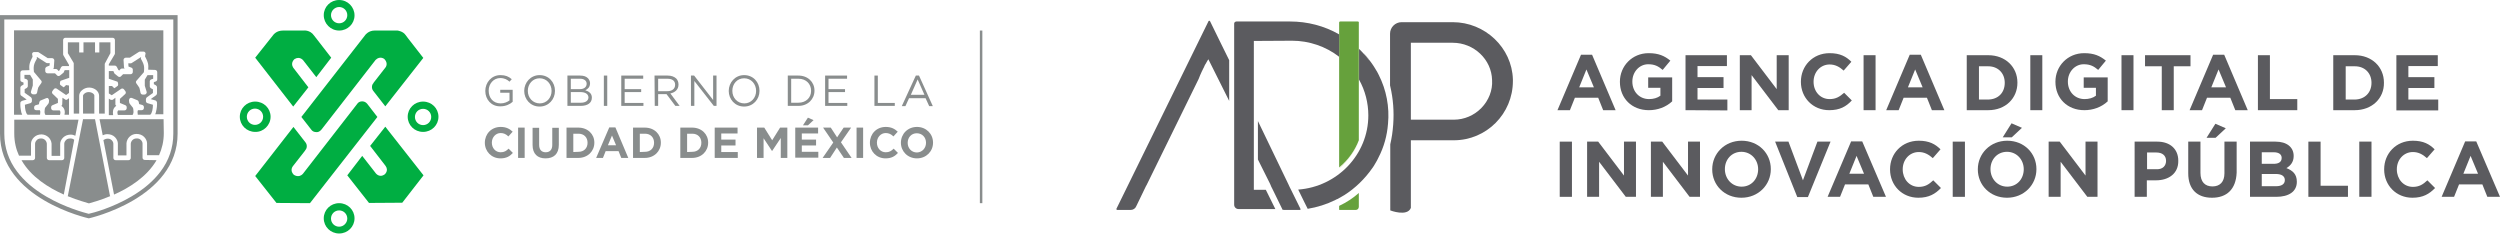 <?xml version="1.0" encoding="utf-8"?>
<!-- Generator: Adobe Illustrator 25.2.1, SVG Export Plug-In . SVG Version: 6.00 Build 0)  -->
<svg version="1.1" id="Layer_1" xmlns="http://www.w3.org/2000/svg" xmlns:xlink="http://www.w3.org/1999/xlink" x="0px" y="0px"
	 viewBox="0 0 1105 103.3" style="enable-background:new 0 0 1105 103.3;" xml:space="preserve">
<style type="text/css">
	.st0{fill:#898D8D;}
	.st1{fill:#00AE42;}
	.st2{fill:#5B5B5F;}
	.st3{fill:#666666;}
	.st4{fill:#96B737;}
	.st5{fill:#66A13C;}
</style>
<g>
	<g>
		<g>
			<rect x="433.1" y="13.5" class="st0" width="1.1" height="76.3"/>
			<g>
				<path class="st1" d="M137.5,57.2c0.5,0.8,1.3,1.2,2.4,1.2c1.4,0.1,2.4-1.4,2.4-1.4L166,26.5c2-2,3.9-0.4,3.9-0.4
					c1.9,2,0.5,3.7,0.5,3.7l-5.3,6.8v0.1c-0.5,0.5-0.7,1.1-0.7,1.8c0,0.6,0.2,1.2,0.6,1.7l0,0l5.3,6.8l16.8-21.4l-6.7-8.6l-1.2-1.6
					c-1.1-1.6-3.5-1.9-3.5-1.9h-10.1c-2.7,0-4.1,1.9-4.1,1.9l-28.3,36.3L137.5,57.2z"/>
				<path class="st1" d="M136.3,38.6l-6.7-8.7c-1.4-2.2,0.6-3.8,0.6-3.8c2.5-1.5,4,0.8,4,0.8l5.6,7.2l6.6-8.6l-7.6-9.8
					c-1.8-2.6-4.6-2.2-4.6-2.2h-9.1c-2.9,0-4.2,1.8-4.2,1.8l-8.1,10.2l16.8,21.6L136.3,38.6z"/>
				<path class="st1" d="M162.4,46c0,0-0.8-1.2-2.3-1.2c-1.6,0-2.2,1.1-2.2,1.1l-24,30.9c-1.9,2.1-4.1,0.4-4.1,0.4
					c-1.9-2-0.3-3.8-0.3-3.8l5.4-6.9v-0.1c0.5-0.5,0.7-1.1,0.7-1.8c0-0.6-0.2-1.2-0.6-1.7l0,0l-5.3-6.8l-16.9,21.7l9.4,11.9
					l14.8,0.1l29.8-38.1L162.4,46z"/>
				<path class="st1" d="M163.6,64.5l6.8,8.8c1.6,2.2-0.4,3.8-0.4,3.8c-2.6,1.8-4.2-0.9-4.2-0.9l-5.7-7.3l-6.6,8.6l9.6,12.2
					l14.7-0.1l9.4-12.1L170.3,56L163.6,64.5z"/>
				<path class="st1" d="M187,55.3c-2,0-3.6-1.6-3.6-3.6s1.6-3.6,3.6-3.6s3.6,1.6,3.6,3.6S189,55.3,187,55.3 M187,44.9
					c-3.8,0-6.8,3-6.8,6.7s3,6.7,6.8,6.7c3.8,0,6.8-3,6.8-6.7S190.8,44.9,187,44.9"/>
				<path class="st1" d="M149.9,3.1c2,0,3.6,1.6,3.6,3.6s-1.6,3.6-3.6,3.6s-3.6-1.6-3.6-3.6S148,3.1,149.9,3.1 M149.9,13.5
					c3.8,0,6.8-3,6.8-6.7S153.7,0,149.9,0c-3.8,0-6.8,3-6.8,6.7S146.1,13.5,149.9,13.5"/>
				<path class="st1" d="M109.1,51.6c0-2,1.6-3.6,3.6-3.6s3.6,1.6,3.6,3.6c0,2-1.6,3.6-3.6,3.6S109.1,53.6,109.1,51.6 M119.6,51.6
					c0-3.7-3-6.7-6.8-6.7s-6.8,3-6.8,6.7c0,3.7,3,6.7,6.8,6.7C116.5,58.4,119.6,55.3,119.6,51.6"/>
				<path class="st1" d="M149.9,100.2c-2,0-3.6-1.6-3.6-3.6c0-2,1.6-3.6,3.6-3.6s3.6,1.6,3.6,3.6
					C153.5,98.5,151.9,100.2,149.9,100.2 M149.9,89.8c-3.8,0-6.8,3-6.8,6.7s3,6.7,6.8,6.7c3.8,0,6.8-3,6.8-6.7
					S153.7,89.8,149.9,89.8"/>
				<path class="st0" d="M78.6,6.7H0v52.4c0,28.8,39.2,37.4,39.2,37.4h0.1c0,0,39.2-8.7,39.2-37.4V6.7z M76.6,8.6v50.5
					c0,6.1-1.9,11.8-5.7,16.8c-3.1,4.1-7.4,7.8-12.9,11c-8.3,4.9-16.8,7.2-18.8,7.6c-1.9-0.5-10.3-2.7-18.7-7.6
					c-5.5-3.2-9.8-6.9-12.9-11c-3.8-5-5.7-10.7-5.7-16.8V8.6H76.6z"/>
				<path class="st0" d="M48.8,23.5v-4.8h-4.9v4.5h-1.9v-4.5h-5.1v4.5h-1.9v-4.5h-5v4.8l2.5,4.2c0.1,0.2,0.1,0.3,0.1,0.5v22h2.4
					v-7.9c0-1.9,2.1-3.6,4.4-3.6c2.4,0,4.4,1.7,4.4,3.6v7.9h2.5v-8.3c0-0.1,0-0.1,0-0.1v-4.1v-0.1v-3l0,0v-1.3v-5
					c0-0.2,0.1-0.3,0.2-0.5L48.8,23.5z"/>
				<path class="st0" d="M30.5,50.7v-7.3L29.7,44c-0.3,0.2-0.7,0.2-1-0.1l-1.1-0.7c0,0.1,0,0.1,0,0.1l-0.1,2.8
					c0,0.3-0.2,0.6-0.4,0.7c0.1,0.1,0.2,0.1,0.3,0.2c1.3,1,1.4,2.5,1.1,3.7L30.5,50.7L30.5,50.7z"/>
				<path class="st0" d="M39.2,40.7c-1.5,0-2.5,1.1-2.5,1.6v7.9h5v-7.9C41.8,41.7,40.7,40.7,39.2,40.7"/>
				<path class="st0" d="M9.8,50.7c-0.3-0.6-0.5-1.3-0.6-2.2c-0.3-1.6-0.2-2.9-0.2-3c0-0.4,0.3-0.7,0.7-0.9l2.1-0.6l-2.4-1.7
					c-0.3-0.2-0.4-0.5-0.4-0.8v-2.7c0-0.4,0.2-0.7,0.5-0.9l0.9-0.5v-0.9l-0.7-0.3C9.3,36.1,9,35.8,9,35.3v-3.2c0-0.5,0.4-1,1-1
					l3-0.1c-0.1-0.8-0.1-1.9,0.1-2.8c0.3-1.2,1-2.5,1.3-3.1l-0.2-1.1c-0.1-0.3,0.1-0.5,0.2-0.7c0.2-0.2,0.4-0.3,0.7-0.3h1.6
					c0.2,0,0.4,0.1,0.5,0.2l3.9,2.5H23c0.3,0,0.5,0.1,0.7,0.3c0.2,0.2,0.3,0.4,0.3,0.7l-0.2,3.1c0,0.3-0.1,0.5-0.3,0.7h1.2
					c0.3,0,0.5,0.1,0.7,0.3l0.5,0.6l0.4-0.3l0.7-1.4c0.2-0.3,0.5-0.5,0.9-0.5h2.6v-0.5L28,24.4c-0.1-0.2-0.1-0.3-0.1-0.5v-6.2
					c0-0.5,0.4-1,1-1h6h1.9h5.1h2h5.9c0.5,0,1,0.4,1,1v6c0,0.2-0.1,0.3-0.2,0.5l-2.5,4.2V29h2.6c0.4,0,0.7,0.2,0.9,0.5l0.7,1.4
					l0.4,0.3l0.5-0.6c0.2-0.2,0.4-0.3,0.7-0.3h1.2c-0.2-0.2-0.3-0.4-0.3-0.7l-0.2-3.1c0-0.3,0.1-0.5,0.3-0.7
					c0.2-0.2,0.4-0.3,0.7-0.3h1.8l3.9-2.5c0.2-0.1,0.3-0.2,0.5-0.2h1.6c0.3,0,0.5,0.1,0.7,0.3c0.2,0.2,0.3,0.5,0.2,0.7l-0.2,1.1
					c0.3,0.6,1,1.9,1.3,3.1c0.2,0.9,0.2,2,0.1,2.8l3,0.1c0.5,0,1,0.4,1,1v3.2c0,0.4-0.2,0.7-0.6,0.9l-0.9,0.3v0.9l0.9,0.5
					c0.3,0.2,0.5,0.5,0.5,0.9v2.7c0,0.3-0.2,0.6-0.4,0.8l-2.4,1.7l2.1,0.6c0.4,0.1,0.6,0.5,0.7,0.9c0,0.1,0.1,1.4-0.2,3
					c-0.2,0.9-0.3,1.6-0.6,2.2h3.5h0.1V13.4h-66v37.3L9.8,50.7L9.8,50.7z"/>
				<path class="st0" d="M51.1,47c0.1-0.1,0.2-0.1,0.3-0.2c-0.2-0.2-0.4-0.4-0.4-0.7v-2.8c0-0.1,0-0.1,0-0.1L50,44
					c-0.3,0.2-0.7,0.2-1.1,0.1l-0.8-0.5v7.3h1.9C49.8,49.5,49.8,48.1,51.1,47"/>
				<path class="st0" d="M64,70.7c-0.5,0-1-0.4-1-1v-6.3c0-0.5-0.3-1.1-0.7-1.5c-0.4-0.4-1-0.8-2-0.7c-1.5,0-2.4,1.2-2.5,2.3v6.3
					c0,0.3-0.1,0.5-0.3,0.7c-0.2,0.2-0.4,0.3-0.7,0.3h-5.7c-0.5,0-1-0.4-1-1v-6.3c0-0.5-0.3-1.1-0.7-1.5c-0.4-0.4-1-0.8-2-0.7
					c-0.6,0-1.2,0.3-1.7,0.6l4.7,24.1c6.6-2.9,14.5-7.8,18.8-15.2L64,70.7L64,70.7z"/>
				<path class="st0" d="M48.6,86.5L42,52.7h-5.3L30,86.5c0,0.1,0,0.1-0.1,0.2c4.6,1.9,8.3,2.8,9.4,3.2c1.1-0.3,4.8-1.3,9.4-3.2
					C48.7,86.6,48.7,86.6,48.6,86.5"/>
				<path class="st0" d="M32.8,61.8c-0.4-0.4-1-0.6-1.7-0.6h-0.1c-1,0-1.6,0.4-1.9,0.8c-0.4,0.4-0.7,1-0.7,1.5v6.3c0,0.5-0.4,1-1,1
					h-5.7c-0.3,0-0.5-0.1-0.7-0.3c-0.2-0.2-0.3-0.4-0.3-0.7v-6.3c-0.1-1.1-1-2.3-2.5-2.3h-0.1c-1,0-1.6,0.4-1.9,0.8
					c-0.4,0.4-0.7,1-0.7,1.5v6.3c0,0.5-0.4,1-1,1H9.5C13.7,78.2,21.5,83,28.2,86L32.8,61.8z"/>
				<path class="st0" d="M72.3,52.7H44l1.4,7.1c0.6-0.3,1.3-0.5,2-0.5c1.3,0,2.5,0.4,3.4,1.3c0.8,0.8,1.3,1.9,1.3,2.8v5.3h3.8v-5.3
					c0-0.1,0-0.1,0-0.1c0.2-2.3,2.1-4.1,4.4-4.1c1.3,0,2.5,0.4,3.4,1.3c0.8,0.8,1.3,1.9,1.3,2.8v5.3h5.3c1.3-2.9,2.1-6.1,2.1-9.8
					L72.3,52.7L72.3,52.7"/>
				<path class="st0" d="M13.7,68.8v-5.3c0-1,0.5-2,1.3-2.8c0.9-0.9,2.1-1.3,3.4-1.3c2.3,0.1,4.2,1.8,4.4,4.1c0,0.1,0,0.1,0,0.1v5.3
					h3.8v-5.3c0-1,0.5-2,1.3-2.8c0.9-0.9,2.1-1.3,3.4-1.3c0.7,0,1.4,0.2,2,0.5l1.4-7.1H6.3V59c0,3.7,0.8,7,2.1,9.8h5.3V68.8z"/>
				<path class="st0" d="M16,48.7h1.6c0.1,0.2,0.2,0.4,0.2,0.6c0,0.1,0,0.3,0,0.4c0,0.3-0.1,0.7-0.1,1h-5.5
					c-0.8-0.5-1.2-2.7-1.2-4.4l2.4-0.7c0.4-0.1,0.7-0.5,0.7-0.9v-0.9c0-0.3-0.2-0.6-0.4-0.8L10.9,41v-1.6l0.9-0.5
					c0.3-0.2,0.5-0.5,0.5-0.9v-2.1c0-0.4-0.2-0.7-0.6-0.9l-0.9-0.3v-1.6h2.5l1.2,2v2.7l-0.8,2.6c-0.1,0.3-0.1,0.6,0.2,0.9
					c0.2,0.3,0.5,0.4,0.8,0.4h0.7c0.5,0,0.9-0.3,1-0.8c0.1-0.4,0.3-1.7,0.5-2.2c0.2-0.4,0.9-1.3,1.3-1.9c0.3-0.4,0.3-0.9,0-1.2
					L15,31.8c-0.1-0.6-0.2-1.9,0-2.9c0.2-1.1,1-2.4,1.2-2.8c0.1-0.2,0.2-0.4,0.1-0.6l-0.1-0.3h0.2l3.9,2.5c0.2,0.1,0.3,0.2,0.5,0.2
					H22L21.9,29l-1.3,0.5C20.3,29.7,20,30,20,30.4v1c0,0.5,0.4,1,1,1h3.3l0.9,0.9c0.3,0.4,0.9,0.4,1.3,0.1c0,0,1.5-1.2,1.6-1.3
					l0.5-1.1h2v2.2v1.2c0,0-3.5,1.2-3.8,1.3c-0.2,0.1-0.4,1.2-0.3,1.4c0.1,0.3,0,0.4,0.4,0.6c0,0,1,0.8,1.3,0.9l1-1l1.3,0.2v3.3
					L29.2,42l-4.1-2.8c-0.4-0.3-1-0.2-1.3,0.2l-0.6,0.8c-0.3,0.4-0.3,1,0.1,1.3l2.3,2.2v1.8l-2.4,1c-0.4,0.2-0.6,0.5-0.6,0.9v0.4
					c0,0.5,0.4,1,1,1h2.8c0.5,0.6,0.3,1.4,0.1,2h-6.4c-0.2-0.2-0.3-0.6-0.4-1.1c0-0.1,0-0.3,0-0.4c0-0.6,0.1-1.2,0.2-1.6l1.5-1.9
					c0.1-0.2,0.2-0.4,0.2-0.5l0.1-0.9c0-0.3-0.2-0.6-0.4-0.9s-0.6-0.2-0.9-0.1l-2.4,1c-0.3,0.1-0.5,0.4-0.6,0.7l-0.2,1l-1.4,0.4
					c-0.4,0.1-0.7,0.5-0.7,0.9v0.4C15,48.3,15.5,48.7,16,48.7"/>
				<path class="st0" d="M62.6,48.7h-1.6c-0.1,0.2-0.2,0.4-0.2,0.6c0,0.1,0,0.3,0,0.4c0,0.3,0.1,0.7,0.1,1h5.5
					c0.8-0.5,1.2-2.7,1.2-4.4l-2.4-0.7c-0.4-0.1-0.7-0.5-0.7-0.9v-0.9c0-0.3,0.2-0.6,0.4-0.8l2.7-1.9v-1.6l-0.9-0.5
					c-0.3-0.2-0.5-0.5-0.5-0.9v-2.1c0-0.4,0.2-0.7,0.6-0.9l0.9-0.3v-1.6h-2.5l-1.2,2v2.7l0.8,2.6c0.1,0.3,0.1,0.6-0.2,0.9
					c-0.2,0.3-0.5,0.4-0.8,0.4h-0.7c-0.5,0-0.9-0.3-1-0.8c-0.1-0.4-0.3-1.7-0.5-2.2c-0.2-0.4-0.9-1.3-1.3-1.9
					c-0.3-0.4-0.3-0.9,0-1.2l3.3-3.8c0.1-0.6,0.2-1.9,0-2.9c-0.2-1.1-1-2.4-1.2-2.8c-0.1-0.2-0.2-0.4-0.1-0.6l0.1-0.3h-0.2l-3.9,2.5
					c-0.2,0.1-0.3,0.2-0.5,0.2h-1.1l0.1,1.4l1.3,0.5c0.4,0.2,0.6,0.5,0.6,0.9v1c0,0.5-0.4,1-1,1h-3.3l-0.9,0.9
					c-0.3,0.4-0.9,0.4-1.3,0.1c0,0-1.5-1.2-1.6-1.3l-0.5-1.1h-2v2.2v1.2c0,0,3.5,1.2,3.8,1.3c0.2,0.1,0.4,1.2,0.3,1.4
					c-0.1,0.3,0,0.4-0.4,0.6c0,0-1,0.8-1.3,0.9l-1-1L48.1,38v3.3l1.3,0.8l4.1-2.8c0.4-0.3,1-0.2,1.3,0.2l0.6,0.8
					c0.3,0.4,0.3,1-0.1,1.3L53,43.7v1.8l2.4,1c0.4,0.2,0.6,0.5,0.6,0.9v0.4c0,0.5-0.4,1-1,1h-2.8c-0.5,0.6-0.3,1.4-0.1,2h6.5
					c0.2-0.2,0.3-0.6,0.4-1.1c0-0.1,0-0.3,0-0.4c0-0.6-0.1-1.2-0.2-1.6l-1.5-1.9c-0.1-0.2-0.2-0.4-0.2-0.5L57,44.3
					c0-0.3,0.2-0.6,0.4-0.9c0.3-0.2,0.6-0.2,0.9-0.1l2.4,1c0.3,0.1,0.5,0.4,0.6,0.7l0.2,1l1.4,0.4c0.4,0.1,0.7,0.5,0.7,0.9v0.4
					C63.6,48.3,63.2,48.7,62.6,48.7"/>
				<path class="st0" d="M214.5,40.2L214.5,40.2c0-3.7,2.7-7,6.7-7c2.2,0,3.6,0.6,5,1.8l-1,1.1c-1-0.9-2.2-1.6-4.1-1.6
					c-2.9,0-5.1,2.5-5.1,5.5v0.1c0,3.2,2,5.6,5.3,5.6c1.6,0,2.9-0.6,3.9-1.3V41h-4.1v-1.3h5.5V45c-1.2,1.1-3.1,2-5.4,2
					C217.2,47.1,214.5,44,214.5,40.2"/>
				<path class="st0" d="M243.8,40.2L243.8,40.2c0-3.1-2.2-5.6-5.3-5.6c-3,0-5.2,2.5-5.2,5.5v0.1c0,3,2.2,5.5,5.3,5.5
					C241.6,45.7,243.8,43.2,243.8,40.2 M231.7,40.2L231.7,40.2c0-3.7,2.8-7,6.8-7c4.1,0,6.8,3.2,6.8,6.9v0.1c0,3.7-2.8,6.9-6.8,6.9
					C234.4,47.1,231.7,43.8,231.7,40.2"/>
				<path class="st0" d="M256.5,40.7h-4.2v4.7h4.5c2,0,3.3-0.9,3.3-2.4V43C260,41.6,258.8,40.7,256.5,40.7 M259.3,37
					c0-1.3-1.1-2.2-2.9-2.2h-4.1v4.6h4C258,39.4,259.3,38.6,259.3,37L259.3,37z M250.7,33.4h5.7c1.6,0,2.7,0.4,3.5,1.2
					c0.5,0.6,0.9,1.3,0.9,2.1v0.1c0,1.8-1.1,2.6-2.1,3.1c1.6,0.5,2.9,1.4,2.9,3.2v0.1c0,2.3-1.9,3.6-4.9,3.6h-5.9V33.4z"/>
			</g>
			<rect x="266.9" y="33.4" class="st0" width="1.5" height="13.4"/>
			<polygon class="st0" points="274.6,33.4 284.3,33.4 284.3,34.8 276.1,34.8 276.1,39.4 283.4,39.4 283.4,40.7 276.1,40.7 
				276.1,45.5 284.4,45.5 284.4,46.8 274.6,46.8 			"/>
			<g>
				<path class="st0" d="M295,40.3c2,0,3.4-1,3.4-2.8v-0.1c0-1.7-1.3-2.6-3.4-2.6h-4.1v5.5C290.9,40.3,295,40.3,295,40.3z
					 M289.3,33.4h5.8c1.7,0,2.9,0.5,3.8,1.3c0.6,0.6,1,1.6,1,2.6v0.1c0,2.2-1.6,3.5-3.6,3.9l4.1,5.5h-1.9l-3.9-5.2h-3.7v5.2h-1.5
					L289.3,33.4L289.3,33.4z"/>
			</g>
			<polygon class="st0" points="305.4,33.4 306.8,33.4 315.2,44.2 315.2,33.4 316.7,33.4 316.7,46.8 315.5,46.8 306.9,35.8 
				306.9,46.8 305.4,46.8 			"/>
			<g>
				<path class="st0" d="M334.2,40.2L334.2,40.2c0-3.1-2.2-5.6-5.3-5.6s-5.2,2.5-5.2,5.5v0.1c0,3,2.2,5.5,5.3,5.5
					C332,45.7,334.2,43.2,334.2,40.2 M322.1,40.2L322.1,40.2c0-3.7,2.8-7,6.8-7c4.1,0,6.8,3.2,6.8,6.9v0.1c0,3.7-2.8,6.9-6.8,6.9
					C324.8,47.1,322.1,43.8,322.1,40.2"/>
				<path class="st0" d="M349.7,34.8v10.6h3.2c3.4,0,5.6-2.3,5.6-5.2v-0.1c0-2.9-2.1-5.3-5.6-5.3L349.7,34.8L349.7,34.8z
					 M348.2,33.4h4.7c4.2,0,7.1,2.9,7.1,6.6v0.1c0,3.7-2.9,6.7-7.1,6.7h-4.7V33.4z"/>
			</g>
			<polygon class="st0" points="364.7,33.4 374.4,33.4 374.4,34.8 366.2,34.8 366.2,39.4 373.5,39.4 373.5,40.7 366.2,40.7 
				366.2,45.5 374.5,45.5 374.5,46.8 364.7,46.8 			"/>
			<polygon class="st0" points="386.5,33.4 388,33.4 388,45.5 395.5,45.5 395.5,46.8 386.5,46.8 			"/>
			<path class="st0" d="M408.6,41.9l-3-6.8l-3,6.8H408.6z M404.8,33.4h1.4l6.1,13.5h-1.6l-1.6-3.5h-7.3l-1.6,3.5h-1.6L404.8,33.4z"
				/>
			<g>
				<path class="st0" d="M214.3,63.1L214.3,63.1c0-3.9,2.9-7,7-7c2.5,0,4,0.9,5.3,2.1l-1.9,2.1c-1-1-2.1-1.5-3.4-1.5
					c-2.2,0-3.9,1.9-3.9,4.2v0.1c0,2.3,1.6,4.2,3.9,4.2c1.6,0,2.5-0.6,3.5-1.6l1.9,1.9c-1.4,1.5-2.9,2.4-5.5,2.4
					C217.2,70,214.3,66.9,214.3,63.1"/>
			</g>
			<rect x="229" y="56.4" class="st0" width="2.9" height="13.4"/>
			<g>
				<path class="st0" d="M235.4,64.1v-7.6h2.9V64c0,2.2,1.1,3.3,2.9,3.3s2.9-1.1,2.9-3.2v-7.6h2.9V64c0,4.1-2.3,6-5.9,6
					C237.6,70,235.4,68,235.4,64.1"/>
				<path class="st0" d="M255.7,67.1c2.4,0,4-1.6,4-4l0,0c0-2.4-1.6-4-4-4h-2.3v8.1L255.7,67.1L255.7,67.1z M250.4,56.4h5.2
					c4.2,0,7.1,2.9,7.1,6.6v0.1c0,3.7-2.9,6.7-7.1,6.7h-5.2V56.4z"/>
			</g>
			<path class="st0" d="M272.3,64.2l-1.8-4.3l-1.8,4.3H272.3z M269.3,56.3h2.7l5.7,13.5h-3.1l-1.2-3h-5.7l-1.2,3h-3L269.3,56.3z"/>
			<g>
				<path class="st0" d="M285.1,67.1c2.4,0,4-1.6,4-4l0,0c0-2.4-1.6-4-4-4h-2.3v8.1L285.1,67.1L285.1,67.1z M279.8,56.4h5.2
					c4.2,0,7.1,2.9,7.1,6.6v0.1c0,3.7-2.9,6.7-7.1,6.7h-5.2V56.4z"/>
				<path class="st0" d="M306,67.1c2.4,0,4-1.6,4-4l0,0c0-2.4-1.6-4-4-4h-2.3v8.1L306,67.1L306,67.1z M300.7,56.4h5.2
					c4.2,0,7.1,2.9,7.1,6.6v0.1c0,3.7-2.9,6.7-7.1,6.7h-5.2V56.4z"/>
			</g>
			<polygon class="st0" points="315.9,56.4 326,56.4 326,59 318.8,59 318.8,61.7 325.1,61.7 325.1,64.3 318.8,64.3 318.8,67.2 
				326.1,67.2 326.1,69.8 315.9,69.8 			"/>
			<polygon class="st0" points="334.6,56.4 337.8,56.4 341.3,62 344.8,56.4 348,56.4 348,69.8 345.1,69.8 345.1,61 341.3,66.7 
				341.2,66.7 337.5,61.1 337.5,69.8 334.6,69.8 			"/>
			<path class="st0" d="M357.1,52l2.5,1.1l-2.5,2.3h-2.2L357.1,52z M351.5,56.4h10.1V59h-7.2v2.7h6.3v2.6h-6.3v2.8h7.3v2.6h-10.2
				V56.4z"/>
			<polygon class="st0" points="368.3,63 363.8,56.4 367.2,56.4 370,60.7 372.9,56.4 376.2,56.4 371.7,62.9 376.4,69.8 373,69.8 
				369.9,65.2 366.9,69.8 363.6,69.8 			"/>
			<rect x="378.6" y="56.4" class="st0" width="2.9" height="13.4"/>
			<path class="st0" d="M384.5,63.1L384.5,63.1c0-3.9,2.9-7,7-7c2.5,0,4,0.9,5.3,2.1l-1.9,2.1c-1-1-2.1-1.5-3.4-1.5
				c-2.2,0-3.9,1.9-3.9,4.2v0.1c0,2.3,1.6,4.2,3.9,4.2c1.6,0,2.5-0.6,3.5-1.6l1.9,1.9c-1.4,1.5-2.9,2.4-5.5,2.4
				C387.4,70,384.5,66.9,384.5,63.1"/>
			<path class="st0" d="M409.3,63.1L409.3,63.1c0-2.4-1.7-4.2-4.1-4.2c-2.4,0-4,1.9-4,4.2v0.1c0,2.3,1.7,4.2,4.1,4.2
				C407.7,67.3,409.3,65.4,409.3,63.1 M398.2,63.1L398.2,63.1c0-3.9,3-7,7.1-7c4.1,0,7.1,3.1,7.1,6.9v0.1c0,3.8-3,6.9-7.1,6.9
				C401.2,70,398.2,66.9,398.2,63.1"/>
		</g>
	</g>
	<g id="Capa_2_2_">
		<g id="Capa_2-2_1_">
			<path class="st2" d="M623.6,52.8V27.7c0,0,0-0.1,0-0.1L623.6,52.8L623.6,52.8z"/>
			<path class="st2" d="M668.7,35.1c-0.4-14-12.3-25.3-26.6-25.3h-22.6c-2.8,0-5.1,2.3-5.1,5.1v22.9c0,0.1,0.1,0.2,0.1,0.4
				c1.3,5.5,1.7,11.1,1.3,16.8c-0.1,1.6-0.3,3.1-0.5,4.6c-0.2,1.4-0.5,2.8-0.8,4.2V93c0,0,7.5,2.9,9.1-1.1V62c5.6,0,18.7,0,19,0
				c14.4,0,26.1-11.7,26.1-26.2C668.7,35.6,668.7,35.3,668.7,35.1L668.7,35.1z M654.8,47.7c-3.2,3.3-7.6,5.2-12.2,5.2
				c-0.3,0-13.4,0-19,0h0V18.9h18.5c9.4,0,17.2,7.4,17.4,16.5C659.8,39.9,658,44.4,654.8,47.7z"/>
			<path class="st3" d="M605.2,26.4c-0.7-0.9-1.5-1.9-2.3-2.7v0.1c0.8,0.9,1.6,1.8,2.3,2.7V26.4z"/>
			<path class="st2" d="M609.4,33.1c-0.4-0.9-0.9-1.7-1.4-2.5c-0.4-0.7-0.9-1.5-1.4-2.2c-0.5-0.7-0.9-1.3-1.4-1.9v0.1
				c-0.7-0.9-1.5-1.8-2.3-2.7c-0.7-0.8-1.4-1.5-2.2-2.3v13.6c2.7,4.8,4.1,10.3,4.1,15.8c0,17.3-13.7,31.5-31,32.8l0.2,0.4l2.6,5.3
				l1.2,2.4l0.2,0.4c4.2-0.7,8.4-2,12.2-3.9c0.4-0.2,0.7-0.4,1.1-0.5c0.9-0.5,1.8-1,2.6-1.5l0.2-0.1c4.9-3.1,9.1-7.2,12.4-11.9
				c0.5-0.7,1-1.4,1.4-2.2c0.5-0.8,1-1.7,1.4-2.6c2.4-4.6,3.8-9.7,4.2-14.9C614.2,47.3,612.8,39.8,609.4,33.1z"/>
			<path class="st2" d="M574.8,92.3l-4-8.1l-0.1-0.2l-0.6-1.2l-0.7-1.5l-13.4-27.8v17l4.4,8.8l0.9,1.8l0.4,0.9
				c0,0.1,0.1,0.2,0.1,0.3l0.3,0.6l0.5,1l4.2,8.6l0,0.1c0,0,0,0.1,0.1,0.1c0.3,0,0.6,0.1,0.8,0.1h6.9c0.1,0,0.2,0,0.2-0.1
				L574.8,92.3z"/>
			<path class="st2" d="M539.6,19.1L539.6,19.1L539.6,19.1l-2.4-4.9l-2.3-4.7c0-0.1-0.1-0.1-0.1-0.2c-0.1-0.1-0.1-0.1-0.2-0.1
				c0,0-0.1,0-0.1,0l0,0c0,0-0.1,0-0.1,0c-0.1,0-0.2,0.1-0.2,0.1c0,0-0.1,0.1-0.1,0.2l-40.6,82.7c-0.1,0.1-0.1,0.2,0,0.4
				c0.1,0.1,0.2,0.2,0.3,0.2h5.9c1.1,0,2.1-0.6,2.5-1.6l4.4-9.1c0,0,0-0.1,0.1-0.1l23.1-47.1c0.4-1.1,0.9-2.2,1.4-3.3
				c0.1-0.1,0.1-0.3,0.2-0.4c0.2-0.5,0.5-1,0.7-1.4c0.1-0.2,0.2-0.3,0.2-0.5c0-0.1,0.1-0.1,0.1-0.2c0.2-0.4,0.4-0.8,0.7-1.2
				c0.1-0.1,0.1-0.3,0.2-0.4c0.3-0.5,0.5-0.9,0.8-1.3l9.2,18.4V26.6L539.6,19.1z"/>
			<path class="st4" d="M600.9,61.8L600.9,61.8c-1.6,3.9-3.9,7.5-6.9,10.5c-0.6,0.6-1.2,1.1-1.8,1.7v0.1
				C596,70.8,599,66.6,600.9,61.8z"/>
			<path class="st5" d="M591.9,91v1.6c0,0.1,0.1,0.2,0.2,0.2h7.1c0.8,0,1.4-0.6,1.4-1.4v-6.1C598,87.6,595.1,89.5,591.9,91z"/>
			<path class="st5" d="M600.1,9.5h-7.7c-0.3,0-0.5,0.2-0.5,0.5v64c0.6-0.5,1.2-1.1,1.8-1.6c3-2.9,5.4-6.5,6.9-10.4V10
				C600.7,9.7,600.4,9.5,600.1,9.5z"/>
			<path class="st2" d="M570.2,9.5h-23.7c-0.5,0-1,0.4-1,0.9v80.1c0,1.1,0.9,1.9,1.9,1.9l3.9,0l12.4,0l-4.2-8.5h-5.3V18.1
				c0,0,16.1-0.1,16.9-0.1c7.5,0,14.9,2.5,20.8,7.1v-9.9C585.3,11.4,577.8,9.5,570.2,9.5z"/>
		</g>
	</g>
	<g>
		<path class="st2" d="M708.6,48.7l-2.2-5.5h-10.3l-2.2,5.5h-5.5l10.4-24.5h4.9l10.4,24.5H708.6z M701.2,30.7l-3.2,7.9h6.5
			L701.2,30.7z"/>
		<path class="st2" d="M728.8,48.7c-7.6,0-12.8-5.3-12.8-12.5v-0.1c0-6.9,5.4-12.6,12.7-12.6c4.4,0,7,1.2,9.6,3.3l-3.4,4.1
			c-1.9-1.6-3.5-2.5-6.4-2.5c-3.9,0-7,3.4-7,7.6v0.1c0,4.4,3.1,7.7,7.4,7.7c1.9,0,3.7-0.5,5-1.5v-3.5h-5.4v-4.6h10.6v10.6
			C736.3,47.4,732.6,48.7,728.8,48.7z"/>
		<path class="st2" d="M745,48.7V24.4h18.3v4.8h-13v4.9h11.5v4.8h-11.5V44h13.2v4.8L745,48.7z"/>
		<path class="st2" d="M786,48.7l-11.8-15.5v15.5H769V24.4h4.9l11.4,15v-15h5.3v24.3L786,48.7z"/>
		<path class="st2" d="M808.5,48.7c-7.2,0-12.5-5.5-12.5-12.5v-0.1c0-6.9,5.2-12.6,12.7-12.6c4.6,0,7.3,1.5,9.6,3.8l-3.4,3.9
			c-1.9-1.7-3.8-2.7-6.2-2.7c-4.1,0-7.1,3.4-7.1,7.6v0.1c0,4.2,2.9,7.6,7.1,7.6c2.8,0,4.5-1.1,6.4-2.8l3.4,3.4
			C816,47.1,813.2,48.7,808.5,48.7z"/>
		<path class="st2" d="M823.7,48.7V24.4h5.3v24.3L823.7,48.7z"/>
		<path class="st2" d="M853.9,48.7l-2.2-5.5h-10.3l-2.2,5.5h-5.5l10.4-24.5h4.9l10.4,24.5H853.9z M846.5,30.7l-3.2,7.9h6.5
			L846.5,30.7z"/>
		<path class="st2" d="M878.8,48.7h-9.5V24.4h9.5c7.6,0,12.9,5.2,12.9,12.1v0.1C891.7,43.4,886.5,48.7,878.8,48.7z M886.1,36.6
			c0-4.3-3-7.3-7.3-7.3h-4.1v14.7h4.1C883.2,43.9,886.1,41,886.1,36.6L886.1,36.6z"/>
		<path class="st2" d="M897.4,48.7V24.4h5.3v24.3H897.4z"/>
		<path class="st2" d="M921.3,48.7c-7.6,0-12.8-5.3-12.8-12.5v-0.1c0-6.9,5.4-12.6,12.7-12.6c4.4,0,7,1.2,9.6,3.3l-3.4,4.1
			c-1.9-1.6-3.5-2.5-6.4-2.5c-3.9,0-7,3.4-7,7.6v0.1c0,4.4,3.1,7.7,7.4,7.7c1.9,0,3.7-0.5,5-1.5v-3.5h-5.4v-4.6h10.6v10.6
			C928.8,47.4,925.1,48.7,921.3,48.7z"/>
		<path class="st2" d="M937.7,48.7V24.4h5.3v24.3H937.7z"/>
		<path class="st2" d="M960.8,29.3v19.4h-5.3V29.3h-7.4v-4.9h20.1v4.9L960.8,29.3z"/>
		<path class="st2" d="M988,48.7l-2.2-5.5h-10.3l-2.2,5.5h-5.5l10.4-24.5h4.9l10.4,24.5H988z M980.6,30.7l-3.2,7.9h6.5L980.6,30.7z"
			/>
		<path class="st2" d="M998,48.7V24.4h5.3v19.4h12.1v4.9H998z"/>
		<path class="st2" d="M1040.8,48.7h-9.5V24.4h9.5c7.6,0,12.9,5.2,12.9,12.1v0.1C1053.8,43.4,1048.5,48.7,1040.8,48.7z M1048.2,36.6
			c0-4.3-3-7.3-7.3-7.3h-4.1v14.7h4.1C1045.2,43.9,1048.2,41,1048.2,36.6L1048.2,36.6z"/>
		<path class="st2" d="M1059.2,48.7V24.4h18.3v4.8h-13v4.9h11.5v4.8h-11.5V44h13.2v4.8H1059.2z"/>
	</g>
	<g>
		<path class="st2" d="M689.4,87V62.6h5.4V87H689.4z"/>
		<path class="st2" d="M718.6,87l-11.8-15.5V87h-5.3V62.6h4.9l11.4,15v-15h5.3V87H718.6z"/>
		<path class="st2" d="M746.8,87L735,71.5V87h-5.3V62.6h5l11.4,15v-15h5.3V87H746.8z"/>
		<path class="st2" d="M769.7,87.4c-7.5,0-12.9-5.6-12.9-12.5v-0.1c0-6.9,5.5-12.6,13-12.6s12.9,5.6,12.9,12.5v0.1
			C782.7,81.7,777.2,87.4,769.7,87.4z M777.1,74.8c0-4.2-3.1-7.7-7.4-7.7c-4.3,0-7.3,3.4-7.3,7.6v0.1c0,4.2,3.1,7.7,7.4,7.7
			C774.1,82.5,777.1,79.1,777.1,74.8L777.1,74.8z"/>
		<path class="st2" d="M799.1,87.1h-4.7l-9.8-24.5h5.9l6.4,17.1l6.4-17.1h5.8L799.1,87.1z"/>
		<path class="st2" d="M828,87l-2.2-5.5h-10.3l-2.2,5.5h-5.5l10.4-24.5h4.9L833.6,87H828z M820.6,68.9l-3.2,7.9h6.5L820.6,68.9z"/>
		<path class="st2" d="M847.9,87.4c-7.2,0-12.5-5.5-12.5-12.5v-0.1c0-6.9,5.2-12.6,12.7-12.6c4.6,0,7.3,1.5,9.6,3.8l-3.4,3.9
			c-1.9-1.7-3.8-2.7-6.2-2.7c-4.1,0-7.1,3.4-7.1,7.6v0.1c0,4.2,2.9,7.7,7.1,7.7c2.8,0,4.5-1.1,6.4-2.9l3.4,3.4
			C855.4,85.7,852.6,87.4,847.9,87.4z"/>
		<path class="st2" d="M863.1,87V62.6h5.4V87H863.1z"/>
		<path class="st2" d="M887.1,87.4c-7.5,0-12.9-5.6-12.9-12.5v-0.1c0-6.9,5.5-12.6,13-12.6c7.5,0,12.9,5.6,12.9,12.5v0.1
			C900.1,81.7,894.6,87.4,887.1,87.4z M894.5,74.8c0-4.2-3.1-7.7-7.4-7.7s-7.3,3.4-7.3,7.6v0.1c0,4.2,3.1,7.7,7.4,7.7
			C891.5,82.5,894.5,79.1,894.5,74.8L894.5,74.8z M885.2,60.7l3.9-6.2l4.6,2l-4.5,4.2L885.2,60.7z"/>
		<path class="st2" d="M922.6,87l-11.8-15.5V87h-5.3V62.6h4.9l11.4,15v-15h5.3V87H922.6z"/>
		<path class="st2" d="M953,79.7h-4.1V87h-5.4V62.6h10c5.8,0,9.3,3.4,9.3,8.4v0.1C962.9,76.7,958.5,79.7,953,79.7z M957.4,71.1
			c0-2.4-1.7-3.7-4.3-3.7H949v7.4h4.2C955.9,74.9,957.4,73.3,957.4,71.1L957.4,71.1z"/>
		<path class="st2" d="M977.7,87.4c-6.5,0-10.5-3.7-10.5-10.8V62.6h5.4v13.8c0,4,2,6,5.3,6s5.3-2,5.3-5.8V62.6h5.4v13.7
			C988.3,83.7,984.2,87.4,977.7,87.4z M975.3,60.9l3.9-6.2l4.6,2l-4.5,4.2L975.3,60.9z"/>
		<path class="st2" d="M1006.1,87h-11.6V62.6h11.3c5,0,8,2.5,8,6.3V69c0,2.7-1.5,4.3-3.2,5.3c2.8,1.1,4.6,2.7,4.6,6v0.1
			C1015.2,84.7,1011.6,87,1006.1,87z M1008.5,69.8c0-1.6-1.3-2.5-3.5-2.5h-5.3v5.1h4.9C1007,72.5,1008.5,71.7,1008.5,69.8
			L1008.5,69.8z M1009.9,79.6c0-1.6-1.2-2.7-4-2.7h-6.2v5.4h6.4C1008.4,82.3,1009.9,81.4,1009.9,79.6L1009.9,79.6z"/>
		<path class="st2" d="M1020.3,87V62.6h5.4v19.5h12.1V87H1020.3z"/>
		<path class="st2" d="M1042.8,87V62.6h5.4V87H1042.8z"/>
		<path class="st2" d="M1066.3,87.4c-7.2,0-12.5-5.5-12.5-12.5v-0.1c0-6.9,5.2-12.6,12.7-12.6c4.6,0,7.3,1.5,9.6,3.8l-3.4,3.9
			c-1.9-1.7-3.8-2.7-6.2-2.7c-4.1,0-7.1,3.4-7.1,7.6v0.1c0,4.2,2.9,7.7,7.1,7.7c2.8,0,4.5-1.1,6.4-2.9l3.4,3.4
			C1073.8,85.7,1071,87.4,1066.3,87.4z"/>
		<path class="st2" d="M1099.4,87l-2.2-5.5h-10.3l-2.2,5.5h-5.5l10.4-24.5h4.9L1105,87H1099.4z M1092,68.9l-3.2,7.9h6.5L1092,68.9z"
			/>
	</g>
</g>
</svg>
